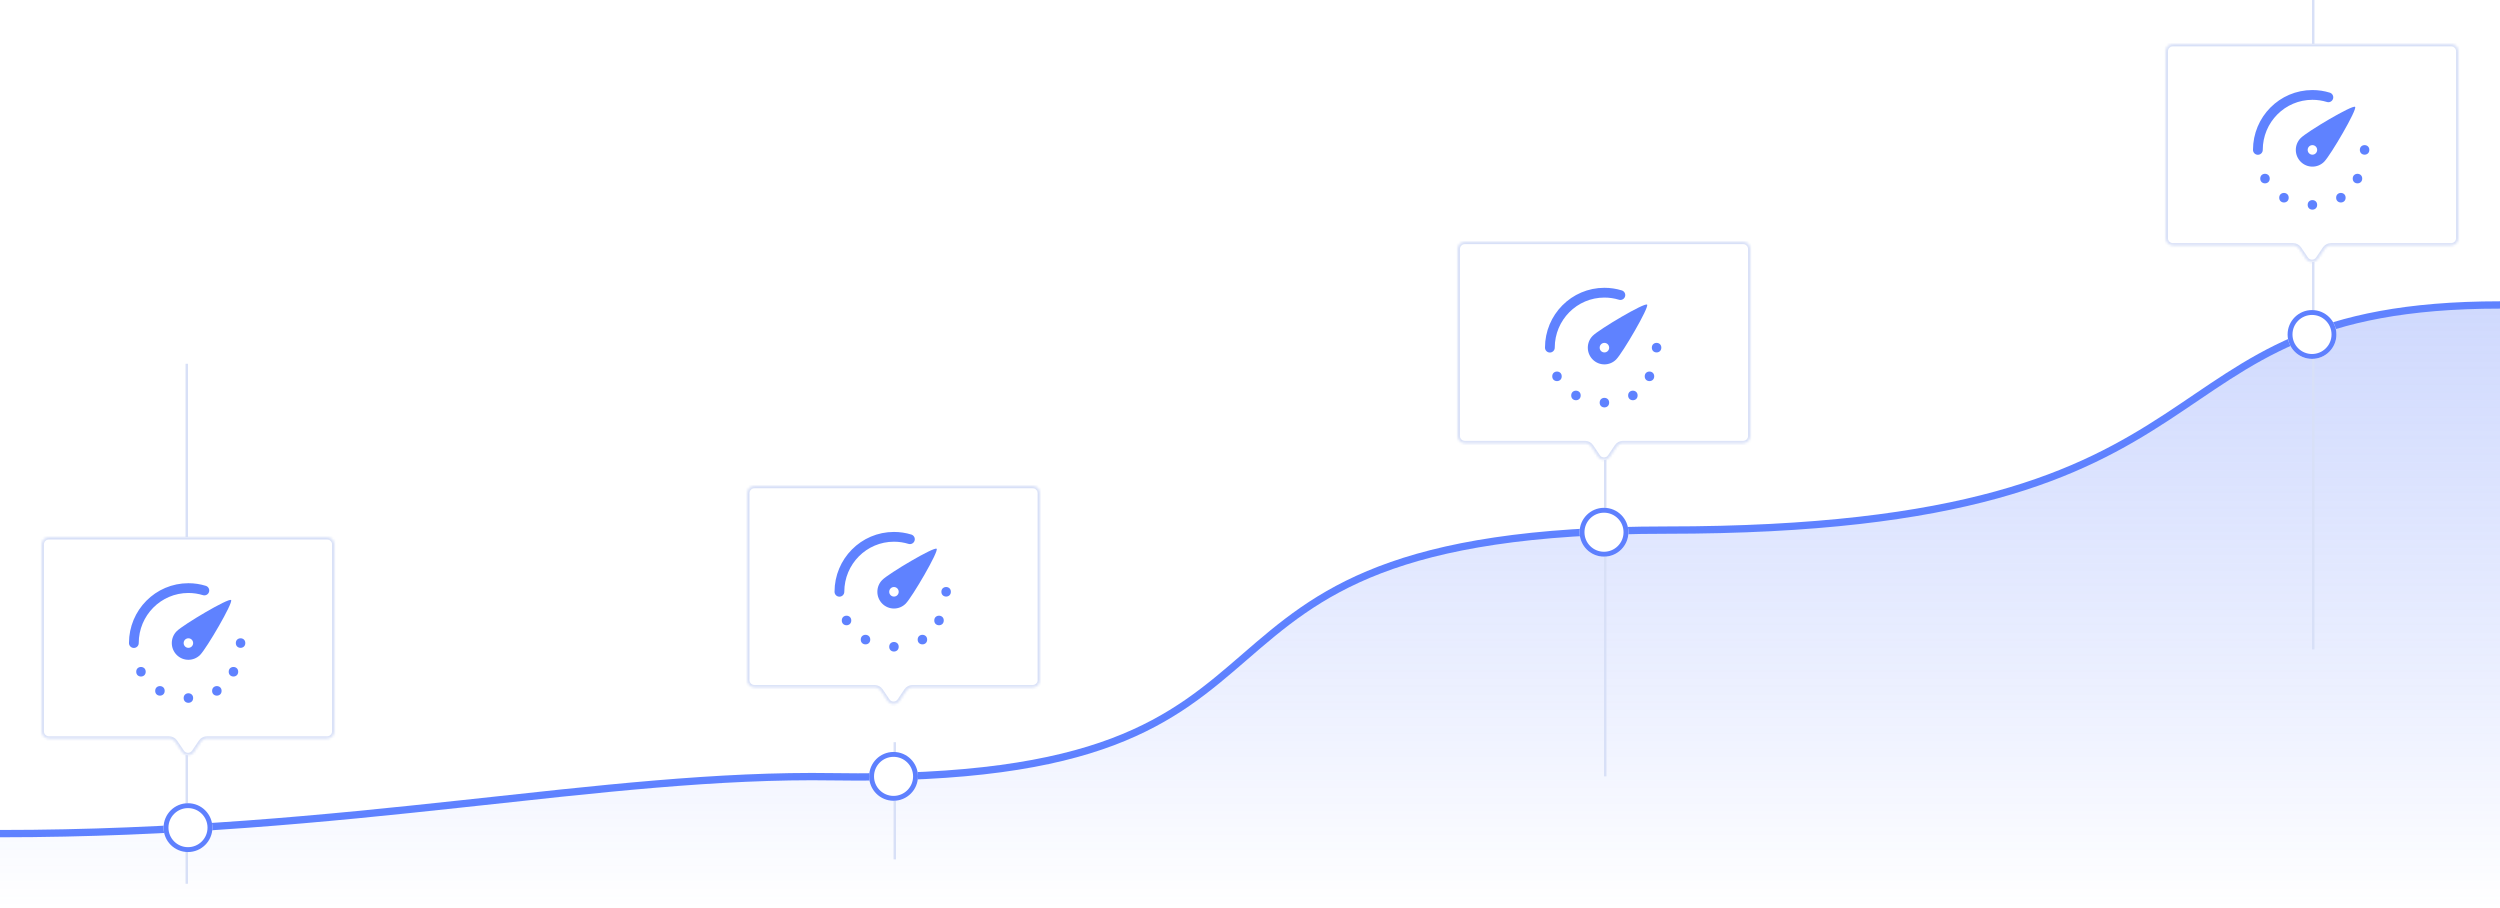 <svg width="1024" height="372" viewBox="0 0 1024 372" fill="none" xmlns="http://www.w3.org/2000/svg">
<path d="M0 341.452C144.045 341.452 246.92 316.65 341.333 318.161C561.203 321.679 457.381 217.13 682.667 217.13C927.97 217.13 869.259 124.911 1024 124.911" stroke="#5F82FF" stroke-width="3"/>
<path d="M341.333 318.161C246.92 316.65 144.045 341.452 0 341.452V371.667H1024V124.911C869.259 124.911 927.97 217.13 682.667 217.13C457.381 217.13 561.203 321.679 341.333 318.161Z" fill="url(#paint0_linear)" fill-opacity="0.4"/>
<line x1="947.5" y1="-2.18557e-08" x2="947.5" y2="266" stroke="#D8E0F7"/>
<g filter="url(#filter0_d)">
<circle cx="947" cy="137" r="10" fill="white"/>
<circle cx="947" cy="137" r="9" stroke="#5E80FE" stroke-width="2"/>
</g>
<mask id="path-6-inside-1" fill="white">
<path fill-rule="evenodd" clip-rule="evenodd" d="M1007 21C1007 19.343 1005.66 18 1004 18H890C888.343 18 887 19.343 887 21V97.57C887 99.227 888.343 100.57 890 100.57H939.226C940.223 100.57 941.154 101.065 941.712 101.89L944.514 106.037C945.704 107.797 948.296 107.797 949.485 106.037L952.287 101.89C952.845 101.065 953.777 100.57 954.773 100.57H1004C1005.66 100.57 1007 99.227 1007 97.57V21Z"/>
</mask>
<path fill-rule="evenodd" clip-rule="evenodd" d="M1007 21C1007 19.343 1005.66 18 1004 18H890C888.343 18 887 19.343 887 21V97.57C887 99.227 888.343 100.57 890 100.57H939.226C940.223 100.57 941.154 101.065 941.712 101.89L944.514 106.037C945.704 107.797 948.296 107.797 949.485 106.037L952.287 101.89C952.845 101.065 953.777 100.57 954.773 100.57H1004C1005.66 100.57 1007 99.227 1007 97.57V21Z" fill="white"/>
<path d="M952.287 101.89L951.459 101.331L952.287 101.89ZM949.485 106.037L950.314 106.597L949.485 106.037ZM941.712 101.89L940.884 102.45L941.712 101.89ZM890 19H1004V17H890V19ZM888 97.57V21H886V97.57H888ZM939.226 99.57H890V101.57H939.226V99.57ZM945.343 105.477L942.541 101.331L940.884 102.45L943.686 106.597L945.343 105.477ZM951.459 101.331L948.657 105.477L950.314 106.597L953.116 102.45L951.459 101.331ZM1004 99.57H954.773V101.57H1004V99.57ZM1006 21V97.57H1008V21H1006ZM1004 101.57C1006.21 101.57 1008 99.779 1008 97.57H1006C1006 98.675 1005.1 99.57 1004 99.57V101.57ZM953.116 102.45C953.488 101.9 954.109 101.57 954.773 101.57V99.57C953.445 99.57 952.203 100.23 951.459 101.331L953.116 102.45ZM943.686 106.597C945.272 108.944 948.728 108.944 950.314 106.597L948.657 105.477C947.864 106.65 946.136 106.65 945.343 105.477L943.686 106.597ZM939.226 101.57C939.891 101.57 940.512 101.9 940.884 102.45L942.541 101.331C941.797 100.23 940.555 99.57 939.226 99.57V101.57ZM886 97.57C886 99.779 887.791 101.57 890 101.57V99.57C888.895 99.57 888 98.675 888 97.57H886ZM1004 19C1005.1 19 1006 19.895 1006 21H1008C1008 18.791 1006.21 17 1004 17V19ZM890 17C887.791 17 886 18.791 886 21H888C888 19.895 888.895 19 890 19V17Z" fill="#D8E0F7" mask="url(#path-6-inside-1)"/>
<path d="M924.826 61.4C924.826 48.965 934.828 38.884 947.167 38.884C949.441 38.884 951.635 39.227 953.703 39.863" stroke="#5F82FF" stroke-width="4" stroke-linecap="round" stroke-linejoin="round"/>
<path fill-rule="evenodd" clip-rule="evenodd" d="M942.359 66.246C945.014 68.922 949.319 68.922 951.974 66.246C954.63 63.57 965.621 44.758 964.65 43.779C963.679 42.8 945.014 53.879 942.359 56.555C939.703 59.231 939.703 63.57 942.359 66.246ZM947.166 63.358C948.239 63.358 949.109 62.482 949.109 61.401C949.109 60.319 948.239 59.443 947.166 59.443C946.093 59.443 945.224 60.319 945.224 61.401C945.224 62.482 946.093 63.358 947.166 63.358Z" fill="#5F82FF"/>
<ellipse cx="927.741" cy="73.147" rx="1.943" ry="1.958" fill="#5F82FF"/>
<ellipse cx="935.51" cy="80.979" rx="1.943" ry="1.958" fill="#5F82FF"/>
<ellipse cx="947.166" cy="83.915" rx="1.943" ry="1.958" fill="#5F82FF"/>
<ellipse cx="958.823" cy="80.979" rx="1.943" ry="1.958" fill="#5F82FF"/>
<ellipse cx="965.622" cy="73.147" rx="1.943" ry="1.958" fill="#5F82FF"/>
<ellipse cx="968.535" cy="61.399" rx="1.943" ry="1.958" fill="#5F82FF"/>
<line x1="657.5" y1="167" x2="657.5" y2="318" stroke="#D8E0F7"/>
<g filter="url(#filter1_d)">
<circle cx="657" cy="218" r="10" fill="white"/>
<circle cx="657" cy="218" r="9" stroke="#5E80FE" stroke-width="2"/>
</g>
<mask id="path-19-inside-2" fill="white">
<path fill-rule="evenodd" clip-rule="evenodd" d="M717 102C717 100.343 715.657 99 714 99H600C598.343 99 597 100.343 597 102V178.57C597 180.227 598.343 181.57 600 181.57H649.227C650.223 181.57 651.155 182.065 651.713 182.89L654.514 187.036C655.704 188.796 658.296 188.796 659.485 187.036L662.287 182.89C662.845 182.065 663.776 181.57 664.772 181.57H714C715.657 181.57 717 180.227 717 178.57V102Z"/>
</mask>
<path fill-rule="evenodd" clip-rule="evenodd" d="M717 102C717 100.343 715.657 99 714 99H600C598.343 99 597 100.343 597 102V178.57C597 180.227 598.343 181.57 600 181.57H649.227C650.223 181.57 651.155 182.065 651.713 182.89L654.514 187.036C655.704 188.796 658.296 188.796 659.485 187.036L662.287 182.89C662.845 182.065 663.776 181.57 664.772 181.57H714C715.657 181.57 717 180.227 717 178.57V102Z" fill="white"/>
<path d="M662.287 182.89L661.458 182.331L662.287 182.89ZM654.514 187.036L653.686 187.596L654.514 187.036ZM659.485 187.036L658.657 186.476L659.485 187.036ZM651.713 182.89L652.541 182.331L651.713 182.89ZM600 100H714V98H600V100ZM598 178.57V102H596V178.57H598ZM649.227 180.57H600V182.57H649.227V180.57ZM655.343 186.476L652.541 182.331L650.884 183.45L653.686 187.596L655.343 186.476ZM661.458 182.331L658.657 186.476L660.314 187.596L663.115 183.45L661.458 182.331ZM714 180.57H664.772V182.57H714V180.57ZM716 102V178.57H718V102H716ZM714 182.57C716.209 182.57 718 180.779 718 178.57H716C716 179.675 715.105 180.57 714 180.57V182.57ZM663.115 183.45C663.487 182.9 664.108 182.57 664.772 182.57V180.57C663.444 180.57 662.202 181.23 661.458 182.331L663.115 183.45ZM653.686 187.596C655.272 189.943 658.728 189.943 660.314 187.596L658.657 186.476C657.864 187.649 656.136 187.649 655.343 186.476L653.686 187.596ZM649.227 182.57C649.891 182.57 650.512 182.9 650.884 183.45L652.541 182.331C651.797 181.23 650.556 180.57 649.227 180.57V182.57ZM596 178.57C596 180.779 597.791 182.57 600 182.57V180.57C598.895 180.57 598 179.675 598 178.57H596ZM714 100C715.105 100 716 100.895 716 102H718C718 99.791 716.209 98 714 98V100ZM600 98C597.791 98 596 99.791 596 102H598C598 100.895 598.895 100 600 100V98Z" fill="#D8E0F7" mask="url(#path-19-inside-2)"/>
<path d="M634.827 142.399C634.827 129.964 644.829 119.883 657.168 119.883C659.442 119.883 661.636 120.226 663.704 120.862" stroke="#5F82FF" stroke-width="4" stroke-linecap="round" stroke-linejoin="round"/>
<path fill-rule="evenodd" clip-rule="evenodd" d="M652.36 147.246C655.015 149.922 659.32 149.922 661.975 147.246C664.631 144.57 675.622 125.758 674.651 124.779C673.68 123.8 655.015 134.879 652.36 137.555C649.704 140.231 649.704 144.57 652.36 147.246ZM657.167 144.358C658.24 144.358 659.11 143.482 659.11 142.401C659.11 141.319 658.24 140.443 657.167 140.443C656.094 140.443 655.225 141.319 655.225 142.401C655.225 143.482 656.094 144.358 657.167 144.358Z" fill="#5F82FF"/>
<ellipse cx="637.741" cy="154.146" rx="1.943" ry="1.958" fill="#5F82FF"/>
<ellipse cx="645.51" cy="161.978" rx="1.943" ry="1.958" fill="#5F82FF"/>
<ellipse cx="657.167" cy="164.915" rx="1.943" ry="1.958" fill="#5F82FF"/>
<ellipse cx="668.823" cy="161.978" rx="1.943" ry="1.958" fill="#5F82FF"/>
<ellipse cx="675.622" cy="154.146" rx="1.943" ry="1.958" fill="#5F82FF"/>
<ellipse cx="678.535" cy="142.399" rx="1.943" ry="1.958" fill="#5F82FF"/>
<line x1="366.5" y1="304" x2="366.5" y2="352" stroke="#D8E0F7"/>
<g filter="url(#filter2_d)">
<circle cx="366" cy="318" r="10" fill="white"/>
<circle cx="366" cy="318" r="9" stroke="#5E80FE" stroke-width="2"/>
</g>
<mask id="path-32-inside-3" fill="white">
<path fill-rule="evenodd" clip-rule="evenodd" d="M426 202C426 200.343 424.657 199 423 199H309C307.343 199 306 200.343 306 202V278.57C306 280.227 307.343 281.57 309 281.57H358.227C359.223 281.57 360.155 282.065 360.713 282.89L363.514 287.036C364.704 288.796 367.296 288.796 368.485 287.036L371.287 282.89C371.845 282.065 372.776 281.57 373.772 281.57H423C424.657 281.57 426 280.227 426 278.57V202Z"/>
</mask>
<path fill-rule="evenodd" clip-rule="evenodd" d="M426 202C426 200.343 424.657 199 423 199H309C307.343 199 306 200.343 306 202V278.57C306 280.227 307.343 281.57 309 281.57H358.227C359.223 281.57 360.155 282.065 360.713 282.89L363.514 287.036C364.704 288.796 367.296 288.796 368.485 287.036L371.287 282.89C371.845 282.065 372.776 281.57 373.772 281.57H423C424.657 281.57 426 280.227 426 278.57V202Z" fill="white"/>
<path d="M371.287 282.89L370.458 282.331L371.287 282.89ZM363.514 287.036L362.686 287.596L363.514 287.036ZM368.485 287.036L367.657 286.476L368.485 287.036ZM360.713 282.89L361.541 282.331L360.713 282.89ZM309 200H423V198H309V200ZM307 278.57V202H305V278.57H307ZM358.227 280.57H309V282.57H358.227V280.57ZM364.343 286.476L361.541 282.331L359.884 283.45L362.686 287.596L364.343 286.476ZM370.458 282.331L367.657 286.476L369.314 287.596L372.115 283.45L370.458 282.331ZM423 280.57H373.772V282.57H423V280.57ZM425 202V278.57H427V202H425ZM423 282.57C425.209 282.57 427 280.779 427 278.57H425C425 279.675 424.105 280.57 423 280.57V282.57ZM372.115 283.45C372.487 282.9 373.108 282.57 373.772 282.57V280.57C372.444 280.57 371.202 281.23 370.458 282.331L372.115 283.45ZM362.686 287.596C364.272 289.943 367.728 289.943 369.314 287.596L367.657 286.476C366.864 287.649 365.136 287.649 364.343 286.476L362.686 287.596ZM358.227 282.57C358.891 282.57 359.512 282.9 359.884 283.45L361.541 282.331C360.797 281.23 359.556 280.57 358.227 280.57V282.57ZM305 278.57C305 280.779 306.791 282.57 309 282.57V280.57C307.895 280.57 307 279.675 307 278.57H305ZM423 200C424.105 200 425 200.895 425 202H427C427 199.791 425.209 198 423 198V200ZM309 198C306.791 198 305 199.791 305 202H307C307 200.895 307.895 200 309 200V198Z" fill="#D8E0F7" mask="url(#path-32-inside-3)"/>
<path d="M343.826 242.399C343.826 229.964 353.828 219.883 366.167 219.883C368.441 219.883 370.635 220.226 372.703 220.862" stroke="#5F82FF" stroke-width="4" stroke-linecap="round" stroke-linejoin="round"/>
<path fill-rule="evenodd" clip-rule="evenodd" d="M361.359 247.246C364.014 249.922 368.319 249.922 370.974 247.246C373.63 244.57 384.621 225.758 383.65 224.779C382.679 223.8 364.014 234.879 361.359 237.555C358.703 240.231 358.703 244.57 361.359 247.246ZM366.166 244.358C367.239 244.358 368.109 243.482 368.109 242.401C368.109 241.319 367.239 240.443 366.166 240.443C365.093 240.443 364.224 241.319 364.224 242.401C364.224 243.482 365.093 244.358 366.166 244.358Z" fill="#5F82FF"/>
<ellipse cx="346.741" cy="254.146" rx="1.943" ry="1.958" fill="#5F82FF"/>
<ellipse cx="354.511" cy="261.978" rx="1.943" ry="1.958" fill="#5F82FF"/>
<ellipse cx="366.166" cy="264.915" rx="1.943" ry="1.958" fill="#5F82FF"/>
<ellipse cx="377.822" cy="261.978" rx="1.943" ry="1.958" fill="#5F82FF"/>
<ellipse cx="384.622" cy="254.146" rx="1.943" ry="1.958" fill="#5F82FF"/>
<ellipse cx="387.535" cy="242.399" rx="1.943" ry="1.958" fill="#5F82FF"/>
<line x1="76.5" y1="149" x2="76.5" y2="362" stroke="#D8E0F7"/>
<g filter="url(#filter3_d)">
<circle cx="77" cy="339" r="10" fill="white"/>
<circle cx="77" cy="339" r="9" stroke="#5E80FE" stroke-width="2"/>
</g>
<mask id="path-45-inside-4" fill="white">
<path fill-rule="evenodd" clip-rule="evenodd" d="M137 223C137 221.343 135.657 220 134 220H20C18.343 220 17 221.343 17 223V299.57C17 301.227 18.343 302.57 20 302.57H69.227C70.224 302.57 71.155 303.065 71.713 303.89L74.515 308.037C75.705 309.797 78.297 309.797 79.486 308.037L82.288 303.89C82.846 303.065 83.778 302.57 84.774 302.57H134C135.657 302.57 137 301.227 137 299.57V223Z"/>
</mask>
<path fill-rule="evenodd" clip-rule="evenodd" d="M137 223C137 221.343 135.657 220 134 220H20C18.343 220 17 221.343 17 223V299.57C17 301.227 18.343 302.57 20 302.57H69.227C70.224 302.57 71.155 303.065 71.713 303.89L74.515 308.037C75.705 309.797 78.297 309.797 79.486 308.037L82.288 303.89C82.846 303.065 83.778 302.57 84.774 302.57H134C135.657 302.57 137 301.227 137 299.57V223Z" fill="white"/>
<path d="M82.288 303.89L81.46 303.331L82.288 303.89ZM79.486 308.037L80.315 308.597L79.486 308.037ZM71.713 303.89L70.884 304.45L71.713 303.89ZM20 221H134V219H20V221ZM18 299.57V223H16V299.57H18ZM69.227 301.57H20V303.57H69.227V301.57ZM75.344 307.477L72.541 303.331L70.884 304.45L73.686 308.597L75.344 307.477ZM81.46 303.331L78.658 307.477L80.315 308.597L83.117 304.45L81.46 303.331ZM134 301.57H84.774V303.57H134V301.57ZM136 223V299.57H138V223H136ZM134 303.57C136.209 303.57 138 301.779 138 299.57H136C136 300.675 135.105 301.57 134 301.57V303.57ZM83.117 304.45C83.489 303.9 84.11 303.57 84.774 303.57V301.57C83.445 301.57 82.204 302.23 81.46 303.331L83.117 304.45ZM73.686 308.597C75.273 310.944 78.729 310.944 80.315 308.597L78.658 307.477C77.865 308.65 76.137 308.65 75.344 307.477L73.686 308.597ZM69.227 303.57C69.892 303.57 70.513 303.9 70.884 304.45L72.541 303.331C71.798 302.23 70.556 301.57 69.227 301.57V303.57ZM16 299.57C16 301.779 17.791 303.57 20 303.57V301.57C18.895 301.57 18 300.675 18 299.57H16ZM134 221C135.105 221 136 221.895 136 223H138C138 220.791 136.209 219 134 219V221ZM20 219C17.791 219 16 220.791 16 223H18C18 221.895 18.895 221 20 221V219Z" fill="#D8E0F7" mask="url(#path-45-inside-4)"/>
<path d="M54.827 263.4C54.827 250.965 64.829 240.884 77.168 240.884C79.442 240.884 81.636 241.227 83.704 241.863" stroke="#5F82FF" stroke-width="4" stroke-linecap="round" stroke-linejoin="round"/>
<path fill-rule="evenodd" clip-rule="evenodd" d="M72.361 268.246C75.016 270.922 79.321 270.922 81.976 268.246C84.632 265.57 95.623 246.758 94.652 245.779C93.681 244.8 75.016 255.879 72.361 258.555C69.705 261.231 69.705 265.57 72.361 268.246ZM77.167 265.358C78.24 265.358 79.11 264.482 79.11 263.401C79.11 262.319 78.24 261.443 77.167 261.443C76.094 261.443 75.225 262.319 75.225 263.401C75.225 264.482 76.094 265.358 77.167 265.358Z" fill="#5F82FF"/>
<ellipse cx="57.741" cy="275.147" rx="1.943" ry="1.958" fill="#5F82FF"/>
<ellipse cx="65.511" cy="282.979" rx="1.943" ry="1.958" fill="#5F82FF"/>
<ellipse cx="77.167" cy="285.916" rx="1.943" ry="1.958" fill="#5F82FF"/>
<ellipse cx="88.823" cy="282.979" rx="1.943" ry="1.958" fill="#5F82FF"/>
<ellipse cx="95.622" cy="275.147" rx="1.943" ry="1.958" fill="#5F82FF"/>
<ellipse cx="98.536" cy="263.4" rx="1.943" ry="1.958" fill="#5F82FF"/>
<defs>
<filter id="filter0_d" x="922" y="112" width="50" height="50" filterUnits="userSpaceOnUse" color-interpolation-filters="sRGB">
<feFlood flood-opacity="0" result="BackgroundImageFix"/>
<feColorMatrix in="SourceAlpha" type="matrix" values="0 0 0 0 0 0 0 0 0 0 0 0 0 0 0 0 0 0 127 0"/>
<feOffset/>
<feGaussianBlur stdDeviation="7.5"/>
<feColorMatrix type="matrix" values="0 0 0 0 0.323 0 0 0 0 0.513 0 0 0 0 1 0 0 0 0.25 0"/>
<feBlend mode="normal" in2="BackgroundImageFix" result="effect1_dropShadow"/>
<feBlend mode="normal" in="SourceGraphic" in2="effect1_dropShadow" result="shape"/>
</filter>
<filter id="filter1_d" x="632" y="193" width="50" height="50" filterUnits="userSpaceOnUse" color-interpolation-filters="sRGB">
<feFlood flood-opacity="0" result="BackgroundImageFix"/>
<feColorMatrix in="SourceAlpha" type="matrix" values="0 0 0 0 0 0 0 0 0 0 0 0 0 0 0 0 0 0 127 0"/>
<feOffset/>
<feGaussianBlur stdDeviation="7.5"/>
<feColorMatrix type="matrix" values="0 0 0 0 0.323 0 0 0 0 0.513 0 0 0 0 1 0 0 0 0.25 0"/>
<feBlend mode="normal" in2="BackgroundImageFix" result="effect1_dropShadow"/>
<feBlend mode="normal" in="SourceGraphic" in2="effect1_dropShadow" result="shape"/>
</filter>
<filter id="filter2_d" x="341" y="293" width="50" height="50" filterUnits="userSpaceOnUse" color-interpolation-filters="sRGB">
<feFlood flood-opacity="0" result="BackgroundImageFix"/>
<feColorMatrix in="SourceAlpha" type="matrix" values="0 0 0 0 0 0 0 0 0 0 0 0 0 0 0 0 0 0 127 0"/>
<feOffset/>
<feGaussianBlur stdDeviation="7.5"/>
<feColorMatrix type="matrix" values="0 0 0 0 0.323 0 0 0 0 0.513 0 0 0 0 1 0 0 0 0.25 0"/>
<feBlend mode="normal" in2="BackgroundImageFix" result="effect1_dropShadow"/>
<feBlend mode="normal" in="SourceGraphic" in2="effect1_dropShadow" result="shape"/>
</filter>
<filter id="filter3_d" x="52" y="314" width="50" height="50" filterUnits="userSpaceOnUse" color-interpolation-filters="sRGB">
<feFlood flood-opacity="0" result="BackgroundImageFix"/>
<feColorMatrix in="SourceAlpha" type="matrix" values="0 0 0 0 0 0 0 0 0 0 0 0 0 0 0 0 0 0 127 0"/>
<feOffset/>
<feGaussianBlur stdDeviation="7.5"/>
<feColorMatrix type="matrix" values="0 0 0 0 0.323 0 0 0 0 0.513 0 0 0 0 1 0 0 0 0.25 0"/>
<feBlend mode="normal" in2="BackgroundImageFix" result="effect1_dropShadow"/>
<feBlend mode="normal" in="SourceGraphic" in2="effect1_dropShadow" result="shape"/>
</filter>
<linearGradient id="paint0_linear" x1="197.883" y1="371.981" x2="197.883" y2="48.115" gradientUnits="userSpaceOnUse">
<stop stop-color="#4B71FF" stop-opacity="0"/>
<stop offset="1" stop-color="#6B89F8"/>
</linearGradient>
</defs>
</svg>
